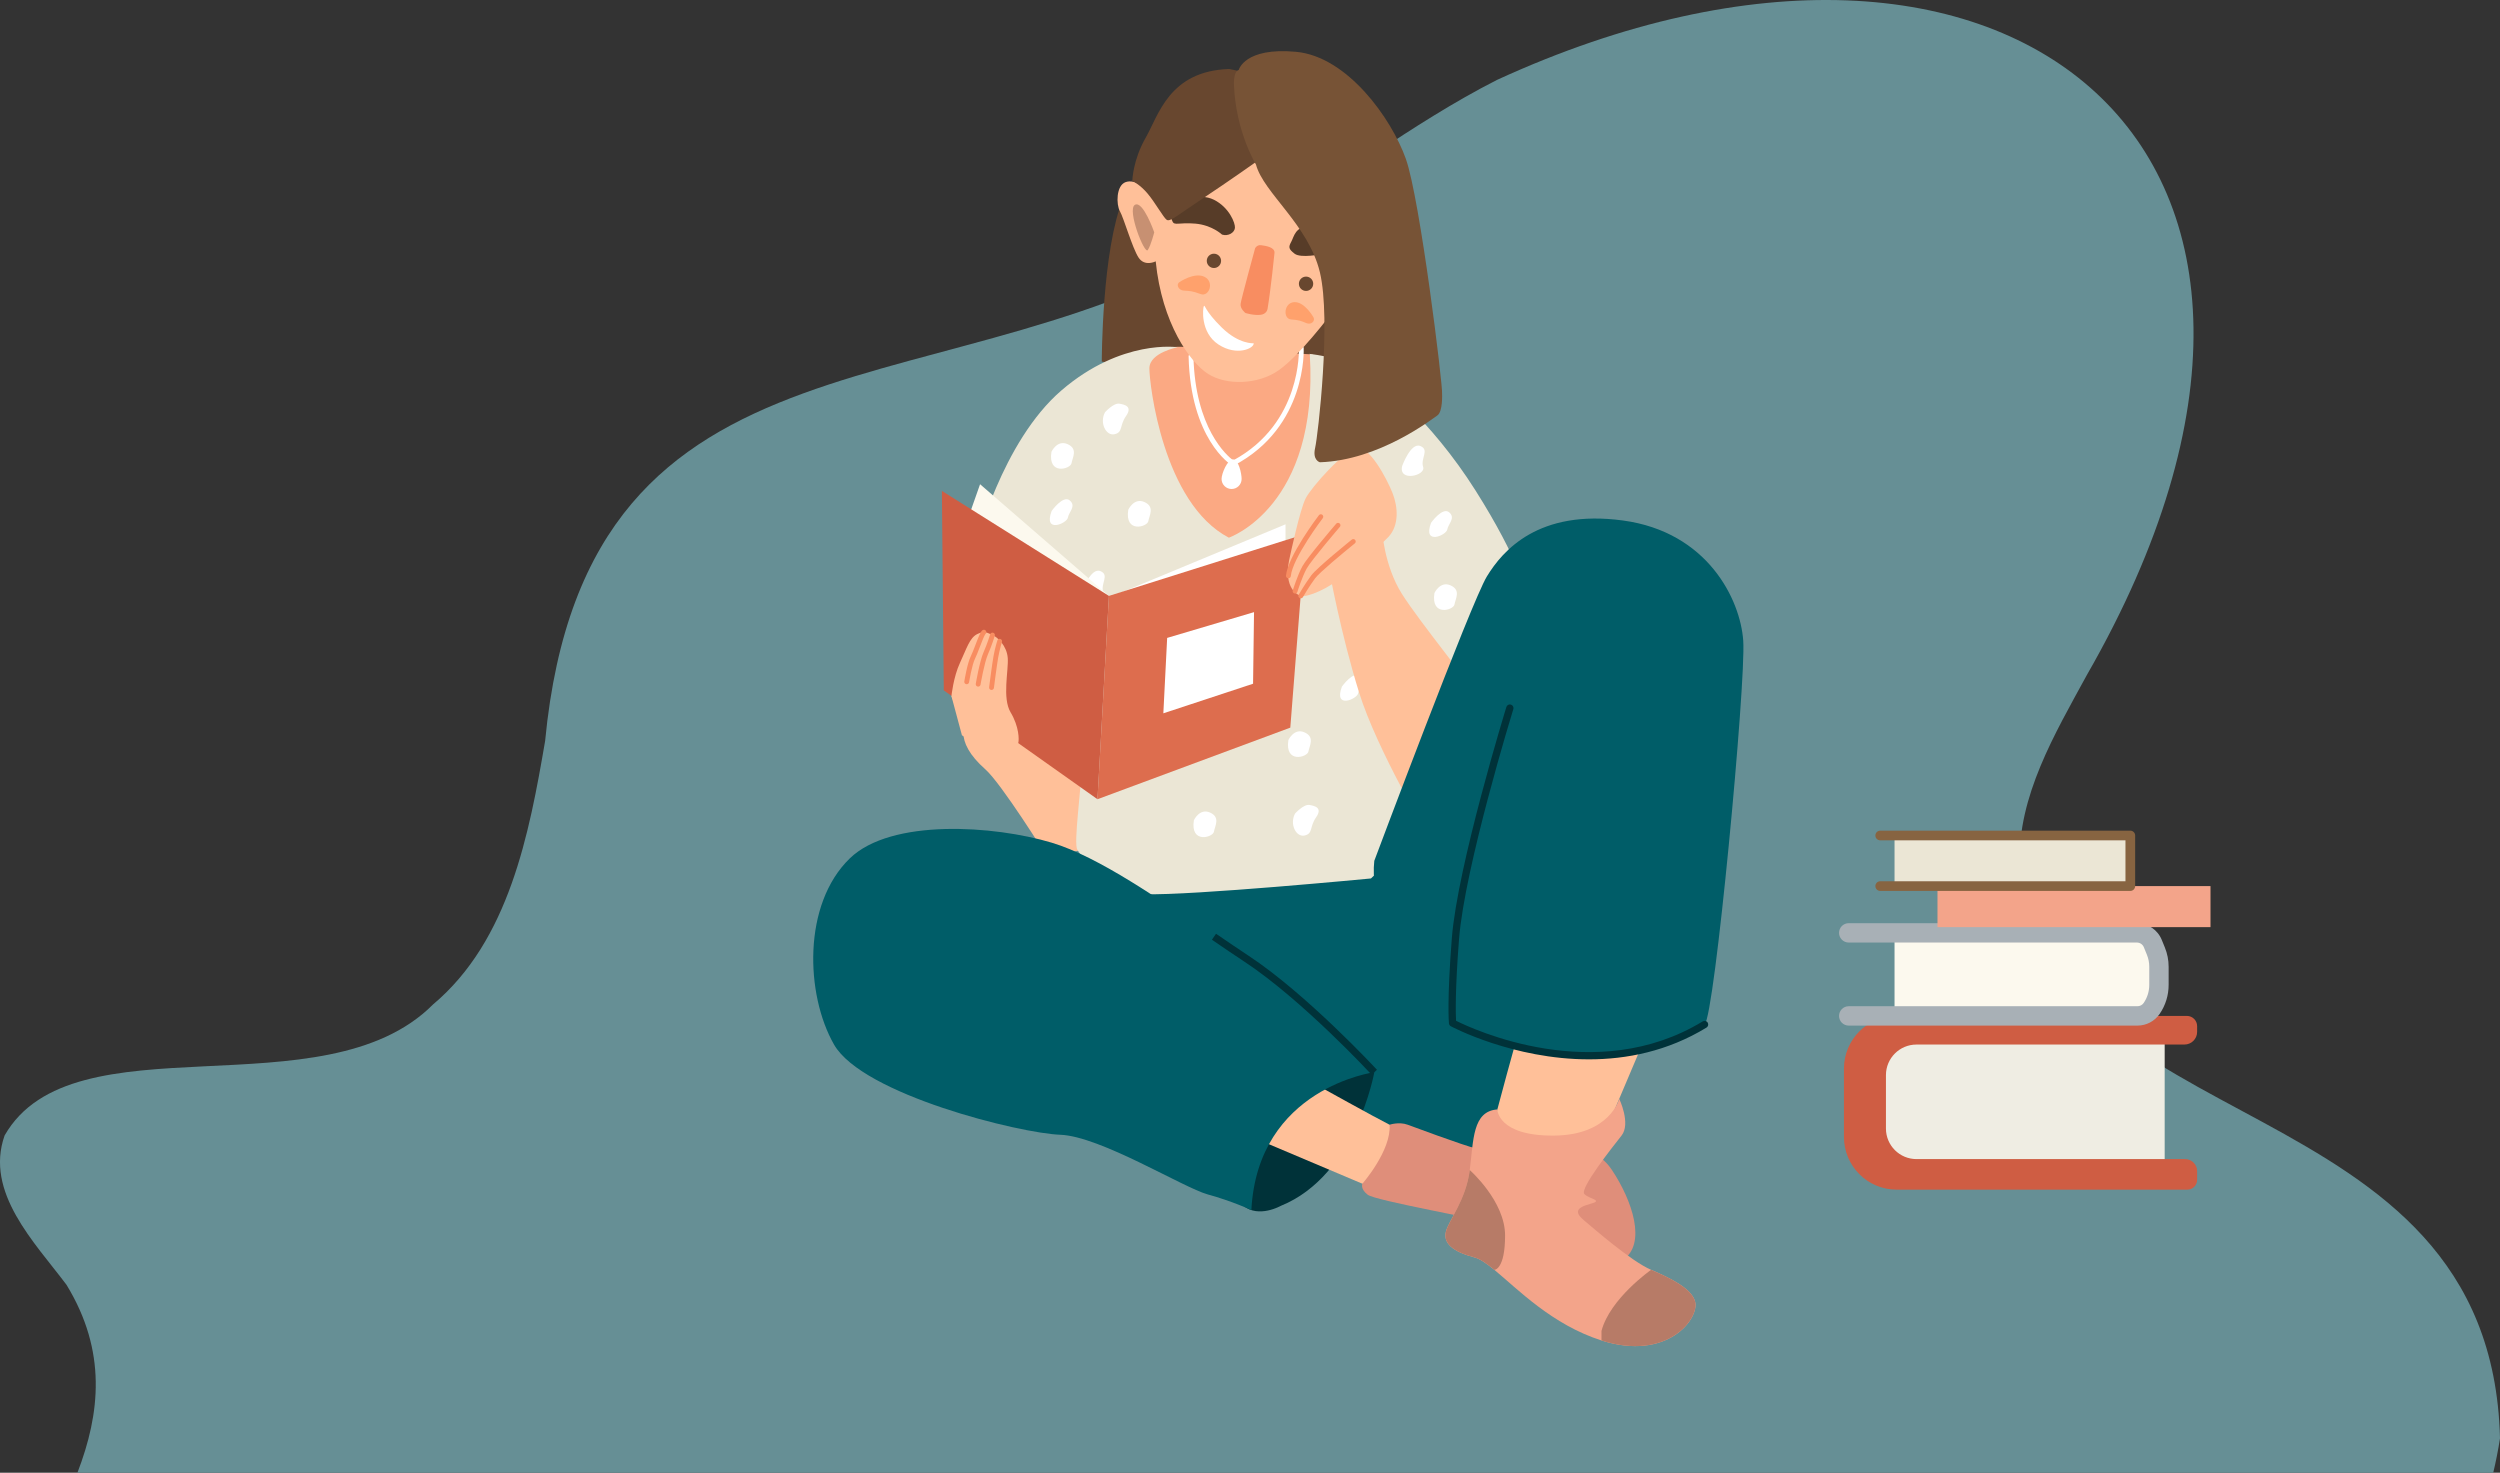 <?xml version="1.0" encoding="utf-8"?>
<!-- Generator: Adobe Illustrator 25.4.1, SVG Export Plug-In . SVG Version: 6.00 Build 0)  -->
<svg version="1.1" id="Layer_1" xmlns="http://www.w3.org/2000/svg" xmlns:xlink="http://www.w3.org/1999/xlink" x="0px" y="0px"
	 viewBox="0 0 691.136 407.142" style="enable-background:new 0 0 691.136 407.142;" xml:space="preserve">
<rect x="0" y="0" width="691.136" height="407.142" fill="#333333" stroke="none"/>
<style type="text/css">
	.st0{fill:#EBF0F1;}
	.st1{fill:#DFE9F2;}
	.st2{fill:#A8B0B6;}
	.st3{clip-path:url(#SVGID_00000157294093667350331560000006026465480092824733_);}
	.st4{fill:#CCCCCC;}
	.st5{fill:#876441;}
	.st6{fill:#F3A48A;}
	.st7{fill:#CF5D43;}
	.st8{fill:#DD6D4E;}
	.st9{fill:#ABA97B;}
	.st10{fill:#E3E0A2;}
	.st11{fill:#303030;}
	.st12{fill:#EFEDE3;}
	.st13{fill:#353535;}
	.st14{fill:#9F714A;}
	.st15{fill:#775336;}
	.st16{fill:#412C19;}
	.st17{fill:#B5B573;}
	.st18{clip-path:url(#SVGID_00000078036149295868736420000017505221741245440391_);}
	.st19{fill:#3B9A64;}
	.st20{fill:#AC614E;}
	.st21{fill:#C1C57C;}
	.st22{clip-path:url(#SVGID_00000121968468302231222650000003727898397232715455_);}
	.st23{fill:#4CA66F;}
	.st24{fill:#FCF9EE;}
	.st25{fill:#F47F64;}
	.st26{fill:#668F95;}
	.st27{fill:#EBE6D5;}
	.st28{fill:#005D68;}
	.st29{fill:#FFC099;}
	.st30{fill:#003239;}
	.st31{fill:#DF8E7A;}
	.st32{fill:#B77B67;}
	.st33{fill:#68472F;}
	.st34{fill:#FBA983;}
	.st35{fill:#FFFFFF;}
	.st36{fill:#F88D61;}
	.st37{fill:#C79072;}
	.st38{fill:#573C28;}
	.st39{fill:#FFA16C;}
	.st40{fill:#F5F5F5;}
	.st41{fill:#E1E1E1;}
	.st42{fill:#ECECEC;}
	.st43{fill:#FAFAFA;}
	.st44{fill:#1A2E35;}
	.st45{fill:#375A64;}
	.st46{opacity:0.3;}
	.st47{fill:#498269;}
	.st48{fill:#946962;}
	.st49{fill:#6F4540;}
	.st50{fill:#CE4F41;}
	.st51{opacity:0.6;}
	.st52{fill:#305A46;}
	.st53{fill:#F7D858;}
	.st54{opacity:0.2;}
	.st55{opacity:0.4;}
	.st56{fill:#101010;}
	.st57{fill:#6AB792;}
	.st58{fill:#D25F3B;}
	.st59{fill:#E57E5B;}
	.st60{fill:none;stroke:#D25F3B;stroke-width:1.301;stroke-linecap:round;stroke-linejoin:round;stroke-miterlimit:10;}
	.st61{fill:none;stroke:#498269;stroke-width:1.805;stroke-linecap:round;stroke-linejoin:round;stroke-miterlimit:10;}
	.st62{fill:#39ACB2;}
	.st63{clip-path:url(#SVGID_00000023270564334094373950000005408761385360891819_);}
	.st64{fill:none;stroke:#305A46;stroke-width:3.101;stroke-linecap:round;stroke-linejoin:round;stroke-miterlimit:10;}
	.st65{fill:#EC8A63;}
	.st66{fill:#FFB890;}
	.st67{fill:none;stroke:#EC8A63;stroke-width:2.028;stroke-linecap:round;stroke-linejoin:round;stroke-miterlimit:10;}
	.st68{opacity:0.26;fill:#FFFFFF;}
	.st69{fill:none;stroke:#FFFFFF;stroke-width:1.93;stroke-linecap:round;stroke-linejoin:round;stroke-miterlimit:10;}
	.st70{fill:#DAF0FA;}
	.st71{fill:#FFBF9D;}
	.st72{fill:#FF9A6C;}
	.st73{fill:none;stroke:#44555B;stroke-miterlimit:10;}
	.st74{fill:#C78976;}
	.st75{fill:#BF654E;}
	.st76{fill:none;stroke:#44555B;stroke-width:0.05;stroke-miterlimit:10;}
	.st77{fill:none;stroke:#44555B;stroke-width:0.047;stroke-miterlimit:10;}
	.st78{fill:#FF735D;}
	.st79{clip-path:url(#SVGID_00000164485739483134838730000007437434259782781878_);}
	.st80{fill:#FFDAD9;}
	.st81{fill:#DCDFE0;}
	.st82{fill:none;stroke:#B6E1F4;stroke-width:5.37;stroke-linecap:round;stroke-linejoin:round;stroke-miterlimit:10;}
	.st83{fill:none;stroke:#B6E1F4;stroke-width:5.029;stroke-miterlimit:10;}
	.st84{opacity:0.44;fill:#B6E1F4;}
	.st85{fill:#E07280;}
	.st86{fill:#7E5780;}
	.st87{opacity:0.22;fill:#7E5780;}
	.st88{fill:none;stroke:#FFD0C5;stroke-width:0.319;stroke-miterlimit:10;}
	.st89{fill:none;stroke:#FFD0C5;stroke-width:0.384;stroke-miterlimit:10;}
	.st90{fill:none;stroke:#401A49;stroke-width:1.534;stroke-linecap:round;stroke-linejoin:round;stroke-miterlimit:10;}
	.st91{fill:#401A49;}
	.st92{fill:none;stroke:#161C3E;stroke-width:1.127;stroke-linecap:round;stroke-linejoin:round;stroke-miterlimit:10;}
	.st93{opacity:0.09;fill:#E07280;}
	.st94{fill:none;stroke:#401A49;stroke-width:0.988;stroke-linecap:round;stroke-linejoin:round;stroke-miterlimit:10;}
	.st95{fill:none;stroke:#401A49;stroke-width:0.767;stroke-linecap:round;stroke-linejoin:round;stroke-miterlimit:10;}
	.st96{fill:#994975;}
	.st97{fill:#FF8A9A;}
	.st98{fill:none;stroke:#161C3E;stroke-width:1.069;stroke-linecap:round;stroke-linejoin:round;stroke-miterlimit:10;}
	.st99{opacity:0.35;fill:#EF5D6B;}
	.st100{fill:none;stroke:#401A49;stroke-width:0.938;stroke-linecap:round;stroke-linejoin:round;stroke-miterlimit:10;}
	.st101{fill:#FFF5EB;}
	.st102{fill:#F2B2D6;}
	.st103{fill:none;stroke:#FFF5EB;stroke-width:0.838;stroke-linecap:round;stroke-linejoin:round;stroke-miterlimit:10;}
	.st104{opacity:0.22;fill:#401A49;}
	.st105{fill:none;stroke:#FFDAD9;stroke-width:0.838;stroke-miterlimit:10;}
	.st106{fill:none;stroke:#FFDAD9;stroke-width:0.838;stroke-linecap:round;stroke-linejoin:round;stroke-miterlimit:10;}
	.st107{fill:none;stroke:#401A49;stroke-width:1.676;stroke-linecap:round;stroke-linejoin:round;stroke-miterlimit:10;}
	.st108{fill:#FFD0C5;}
	.st109{fill:#FDB22C;}
	.st110{fill:#1A8B91;}
	.st111{fill:none;stroke:#000000;stroke-width:0.815;stroke-linecap:round;stroke-linejoin:round;stroke-miterlimit:10;}
	.st112{fill:#ECA079;}
	.st113{fill:#FDF1F5;}
	.st114{fill:#E6C6CE;}
	.st115{fill:#862904;}
	.st116{fill:#DC845E;}
	.st117{fill:none;stroke:#000000;stroke-width:0.848;stroke-linecap:round;stroke-linejoin:round;stroke-miterlimit:10;}
	.st118{clip-path:url(#XMLID_00000079468101120228363260000001130932773714227120_);}
	.st119{clip-path:url(#XMLID_00000165932868232463372010000015749540262634103742_);}
	.st120{fill:none;stroke:#000000;stroke-width:0.803;stroke-linecap:round;stroke-linejoin:round;stroke-miterlimit:10;}
	.st121{fill:none;stroke:#FFFFFF;stroke-width:2.99;stroke-linecap:round;stroke-linejoin:round;}
	.st122{fill:none;stroke:#FFFFFF;stroke-width:2.99;stroke-linecap:round;stroke-linejoin:round;stroke-dasharray:18.466,18.466;}
	.st123{fill:none;stroke:#000000;stroke-width:0.978;stroke-linecap:round;stroke-linejoin:round;stroke-miterlimit:10;}
	.st124{clip-path:url(#XMLID_00000004530600476548694790000013998637863091034037_);}
	.st125{fill:none;stroke:#000000;stroke-width:0.682;stroke-linecap:round;stroke-linejoin:round;stroke-miterlimit:10;}
	.st126{fill:#AE3700;}
	.st127{fill:none;stroke:#FFFFFF;stroke-width:1.708;stroke-linecap:round;stroke-linejoin:round;stroke-miterlimit:10;}
	.st128{fill:none;stroke:#000000;stroke-width:0.998;stroke-linecap:round;stroke-linejoin:round;stroke-miterlimit:10;}
	.st129{fill:#528E72;}
	.st130{fill:#F0DBE0;}
	.st131{fill:#89331A;}
	.st132{fill:none;stroke:#CCDADC;stroke-linecap:round;stroke-linejoin:round;}
	.st133{opacity:0.45;fill:#F7E3C7;enable-background:new    ;}
	.st134{fill:#222222;}
	.st135{fill:#F47365;}
	.st136{fill:none;stroke:#222222;stroke-width:0.211;stroke-linecap:round;stroke-linejoin:round;}
	.st137{opacity:0.5;fill:#F43D4F;enable-background:new    ;}
	.st138{fill:#F43D4F;}
	.st139{fill:none;stroke:#FFF7EE;stroke-width:0.422;stroke-miterlimit:10;}
	.st140{fill:#FBB244;}
	.st141{fill:#FFF7EE;}
	.st142{opacity:0.22;}
	.st143{clip-path:url(#SVGID_00000049211057284796757810000000019352916753332100_);}
	.st144{fill:none;stroke:#FFFFFF;stroke-width:0.422;stroke-linecap:round;stroke-linejoin:round;}
	.st145{fill:none;stroke:#222222;stroke-width:2.166;stroke-linecap:round;stroke-linejoin:round;}
	.st146{fill:none;stroke:#222222;stroke-width:2.166;stroke-linecap:round;stroke-linejoin:round;stroke-miterlimit:3.999;}
	.st147{clip-path:url(#SVGID_00000008108439510886834960000004020204144717370556_);}
	.st148{fill:none;stroke:#222222;stroke-width:0.422;stroke-linecap:round;stroke-linejoin:round;}
	.st149{fill:#00454F;}
	.st150{fill:#B0B4B5;}
	.st151{fill-rule:evenodd;clip-rule:evenodd;fill:#00454F;}
	.st152{fill:#D2DADB;}
	.st153{fill:none;stroke:#FFFFFF;stroke-width:3.302;stroke-miterlimit:10;}
	.st154{fill:#05454F;}
	.st155{fill:none;stroke:#707070;}
	.st156{fill:#F5F7F6;}
</style>
<g>
	<path class="st26" d="M558.346,238.892c-0.56-18.76,9.64-35.9,18.63-52.38c83.16-144.93-22.12-229.11-163.11-164.43
		c-23.82,12.12-44.92,28.97-68.15,42.19c-81.41,51.94-183.44,19.86-195.01,140.55c-4.39,25.65-9.94,55.2-31,72.87
		c-30.18,30.34-99.56,3.21-118.43,36.21c-5.56,15.76,8.33,29.58,17.11,41.29c11.23,18.39,9.32,35.57,3.02,51.95h667.86
		c0.75-3.13,1.37-6.3,1.87-9.53C688.646,298.442,562.916,316.612,558.346,238.892z"/>
</g>
<g>
	<g>
		<g>
			<g>
				<path class="st12" d="M598.434,287.583v35.89l-77.189-1.056l-4.09-5.278l1.583-28.5c0,0,11.875-2.243,12.271-2.243
					C531.406,286.396,598.434,287.583,598.434,287.583z"/>
				<path class="st7" d="M604.695,328.882h-80.356c-8.048,0-14.573-6.524-14.573-14.573v-18.883c0-8.049,6.524-14.573,14.573-14.573
					h80.229c1.568,0,2.838,1.271,2.838,2.838v1.573c0,1.936-1.569,3.505-3.505,3.505h-74.079c-4.664,0-8.444,3.781-8.444,8.444
					v14.779c0,4.664,3.781,8.444,8.444,8.444h74.258c1.837,0,3.327,1.49,3.327,3.327v2.406
					C607.407,327.669,606.193,328.882,604.695,328.882z"/>
			</g>
			<g>
				<path class="st24" d="M523.754,257.895h66.999c1.932,0,3.672,1.17,4.401,2.959l0.845,2.073c0.563,1.382,0.852,2.86,0.852,4.352
					v4.991c0,2.325-0.703,4.595-2.015,6.514l0,0c-0.886,1.295-2.353,2.069-3.922,2.069h-67.16V257.895z"/>
				<path class="st2" d="M511.087,283.531h79.826c2.455,0,4.748-1.208,6.134-3.233c1.624-2.374,2.481-5.149,2.481-8.027v-4.991
					c0-1.852-0.353-3.658-1.051-5.365l-0.844-2.071c-1.145-2.811-3.846-4.626-6.879-4.626h-79.666c-1.48,0-2.677,1.199-2.677,2.677
					c0,1.479,1.198,2.677,2.677,2.677h79.666c0.847,0,1.6,0.507,1.922,1.293l0.844,2.073c0.434,1.063,0.654,2.187,0.654,3.341v4.991
					c0,1.794-0.533,3.524-1.545,5.003c-0.387,0.565-1.028,0.902-1.715,0.902h-79.826c-1.48,0-2.677,1.199-2.677,2.677
					C508.409,282.332,509.607,283.531,511.087,283.531z"/>
			</g>
			
				<rect x="535.628" y="244.965" transform="matrix(-1 -4.486423e-11 4.486423e-11 -1 1146.729 501.276)" class="st6" width="75.473" height="11.347"/>
			<g>
				<rect x="523.754" y="230.978" class="st27" width="65.181" height="13.986"/>
				<path class="st5" d="M519.796,246.303h69.138c0.74,0,1.339-0.599,1.339-1.339v-13.986c0-0.74-0.599-1.339-1.339-1.339h-69.138
					c-0.74,0-1.339,0.599-1.339,1.339s0.599,1.339,1.339,1.339h67.799v11.309h-67.799c-0.74,0-1.339,0.599-1.339,1.339
					C518.457,245.704,519.056,246.303,519.796,246.303z"/>
			</g>
		</g>
		<g>
			<path class="st28" d="M417.805,311.72c0,0-11.697,8.43-24.151,8.718c-12.454,0.289-33.127-4.26-38.396-4.359
				s-39.188-71.114-39.188-71.114v-6.993h63.862c0,0,29.165,18.148,37.874,31.403c8.708,13.256,11.078,22.167,10.682,25.334
				S417.805,311.72,417.805,311.72z"/>
			<path class="st29" d="M289.416,236.784c0,0-12.53-20.141-17.016-24.1c-4.486-3.958-6.07-7.389-6.07-10.028
				s-3.304-10.206-3.304-10.206l16.361,4.486l22.167,21.639l-2.111,16.361L289.416,236.784z"/>
			<path class="st30" d="M379.931,296.424c0,0-5.014,28.5-25.862,36.945c0,0-6.069,3.431-10.292,0l-3.695-6.861l12.139-26.125
				l19.792-7.389L379.931,296.424z"/>
			<path class="st29" d="M363.834,299.854c0,0,16.625,9.236,20.32,11.084c3.694,1.847,5.014,5.014,5.014,5.014l-5.542,14.25
				l-35.889-15.174l6.07-12.007L363.834,299.854z"/>
			<path class="st31" d="M389.168,310.938c0,0,15.57,5.806,19,6.597c3.431,0.792,6.334,1.847,9.764,2.111
				c3.43,0.264,8.972-1.319,12.667,0c3.694,1.32,9.5-4.486,15.042,3.827c5.542,8.313,9.764,20.452,2.903,24.938
				c-6.861,4.486-11.875-4.75-26.125-8.181c-14.25-3.431-42.223-8.295-44.334-9.953c-2.111-1.658-1.449-3.031-1.449-3.031
				s8.047-9.183,7.519-16.308C384.154,310.938,386.759,310.047,389.168,310.938z"/>
			<path class="st29" d="M456.46,282.965l-10.292,24.278l-4.486,7.785l-21.111,3.299l-7.653-7.785c0,0,7.125-26.785,7.653-27.577
				C421.099,282.174,456.46,282.965,456.46,282.965z"/>
			<path class="st6" d="M447.642,303.766c0,0,3.276,6.849,0.637,10.177c-2.639,3.328-11.611,14.693-10.292,16.135
				c1.319,1.443,5.542,1.706,1.583,2.762c-3.958,1.055-4.222,2.375-1.715,4.486c2.507,2.111,13.062,11.348,18.604,13.723
				c5.542,2.375,11.145,5.196,12.139,8.709c1.343,4.744-7.653,16.625-25.861,10.82c-13.656-4.354-23.157-14.201-29.614-19.52
				c-2.152-1.773-3.967-3.043-5.484-3.439c-6.07-1.583-8.709-3.958-7.917-7.125c0.792-3.167,5.542-8.709,6.597-17.021
				c1.056-8.313,0.73-16.246,7.622-16.766c0,0,0.031,7.339,15.601,7.236C445.113,313.841,447.642,303.766,447.642,303.766z"/>
			<path class="st32" d="M413.124,351.058c-2.152-1.773-3.967-3.043-5.484-3.439c-6.07-1.583-8.709-3.958-7.917-7.125
				c0.792-3.167,5.542-8.709,6.597-17.021c0,0,9.764,8.577,9.764,18.077C416.085,351.049,413.124,351.058,413.124,351.058z"/>
			<path class="st33" d="M372.278,103.32l-49.084,0.198l-18.604-3.563c0,0,0-30.875,5.938-45.126l56.605,5.146L372.278,103.32z"/>
			<path class="st34" d="M311.319,104.706c0,0,4.948-10.094,17.021-8.709c2.487,0.285,34.438,1.979,34.438,1.979
				s8.709,7.125,9.896,7.917c1.188,0.792-15.438,32.855-15.438,32.855l-12.667,14.646l-9.105,1.583l-17.813-15.042L311.319,104.706z
				"/>
			<path class="st27" d="M379.008,242.853c0,0-49.48,4.75-62.543,4.354c-13.063-0.396-17.417-10.688-18.604-12.271
				c-1.187-1.583,1.188-17.417,1.188-23.75c0-6.333-13.063-39.584-13.063-39.584l-16.229-20.583c0,0,7.125-28.896,23.75-43.147
				c16.625-14.25,32.063-11.875,32.063-11.875s-7.818,1.484-7.818,5.839c0,4.354,3.76,37.308,21.969,46.808
				c0,0,24.999-8.568,22.377-50.735l-0.223-0.084c0,0,6.445,0.547,12.779,3.318c6.333,2.771,20.979,15.042,33.25,34.438
				c12.271,19.396,14.25,28.896,14.25,28.896l-19.396,55.813L379.008,242.853z"/>
			<g>
				<path class="st35" d="M305.485,113.973c0,0,2.375-2.639,3.958-2.375c1.583,0.264,3.695,0.792,1.847,3.431
					s-0.792,4.486-3.167,5.014C305.749,120.57,303.902,116.875,305.485,113.973z"/>
				<path class="st35" d="M358.028,224.909c0,0,2.375-2.639,3.958-2.375c1.583,0.264,3.695,0.792,1.847,3.431
					c-1.847,2.639-0.792,4.486-3.167,5.014C358.292,231.506,356.445,227.811,358.028,224.909z"/>
				<path class="st35" d="M290.736,141.255c0,0,3.167-4.486,5.014-2.903c1.847,1.583-0.264,3.167-0.528,4.75
					C294.958,144.685,288.36,147.588,290.736,141.255z"/>
				<path class="st35" d="M395.619,144.538c0,0,3.167-4.486,5.014-2.903c1.847,1.583-0.264,3.167-0.528,4.75
					C399.841,147.968,393.244,150.871,395.619,144.538z"/>
				<path class="st35" d="M370.979,189.815c0,0,3.167-4.486,5.014-2.903s-0.264,3.167-0.528,4.75
					C375.201,193.245,368.604,196.148,370.979,189.815z"/>
				<path class="st35" d="M311.918,140.914c0,0,1.583-3.431,4.486-2.111c2.903,1.319,1.319,3.694,1.055,5.278
					C317.196,145.664,310.862,147.511,311.918,140.914z"/>
				<path class="st35" d="M290.679,124.908c0,0,1.584-3.431,4.486-2.111c2.903,1.32,1.32,3.695,1.056,5.278
					C295.957,129.658,289.623,131.505,290.679,124.908z"/>
				<path class="st35" d="M356.181,204.589c0,0,1.583-3.431,4.486-2.111c2.903,1.32,1.319,3.695,1.055,5.278
					C361.459,209.339,355.125,211.186,356.181,204.589z"/>
				<path class="st35" d="M330.056,226.756c0,0,1.583-3.431,4.486-2.111c2.903,1.32,1.319,3.695,1.055,5.278
					C335.333,231.506,329,233.353,330.056,226.756z"/>
				<path class="st35" d="M396.556,163.95c0,0,1.583-3.431,4.486-2.111c2.903,1.319,1.319,3.694,1.055,5.278
					C401.834,168.7,395.501,170.547,396.556,163.95z"/>
				<path class="st35" d="M299.18,163.422c0,0,2.375-6.597,5.014-5.542c2.639,1.056,0,3.431,0.792,5.806
					C305.777,166.061,298.125,167.908,299.18,163.422z"/>
				<path class="st35" d="M387.63,128.838c0,0,2.375-6.597,5.014-5.542c2.639,1.056,0,3.431,0.792,5.806
					C394.227,131.477,386.574,133.325,387.63,128.838z"/>
			</g>
			<polygon class="st24" points="306.569,164.741 270.944,133.866 265.93,148.116 294.958,167.908 			"/>
			<polygon class="st35" points="307.097,165.005 355.389,144.949 355.389,155.505 308.944,170.283 			"/>
			<polygon class="st8" points="306.569,164.741 303.402,220.95 356.709,201.158 360.931,147.588 			"/>
			<polygon class="st35" points="346.681,169.227 346.417,189.019 321.611,197.2 322.667,176.352 			"/>
			<polygon class="st7" points="303.402,220.95 260.916,190.867 260.388,135.713 306.569,164.741 			"/>
			<path class="st29" d="M263.027,192.45c0,0,0.528-5.278,2.375-9.236c1.847-3.958,2.639-6.861,4.75-7.917
				c2.111-1.056,2.903-0.264,4.222,0.264c1.319,0.528,3.958,2.903,4.222,6.334c0.264,3.431-1.583,11.084,0.792,15.042
				c2.375,3.958,2.375,7.653,2.111,8.445c-0.264,0.792-6.07,3.958-6.07,3.958l-9.5-6.07L263.027,192.45z"/>
			<path class="st29" d="M394.973,231.242c0,0-14.25-23.75-19.264-39.848c-5.014-16.097-8.181-33.515-8.181-33.515l14.514-11.611
				c0,0,0.528,10.028,5.542,17.945c5.014,7.917,19.528,25.597,22.695,30.875c3.167,5.278,2.375,18.736-0.528,23.75
				C406.848,223.853,394.973,231.242,394.973,231.242z"/>
			<path class="st29" d="M356.709,153.394c0,0,2.639-12.403,4.222-15.57c1.583-3.167,10.82-13.459,14.25-13.986
				c3.431-0.528,8.181,8.445,9.764,12.403c1.583,3.958,1.847,8.972-1.056,12.139c-2.903,3.167-8.709,6.861-12.403,10.556
				c-3.695,3.695-10.292,6.334-11.875,5.806C358.028,164.213,354.598,161.839,356.709,153.394z"/>
			<g>
				<path class="st36" d="M267.248,189.16c0.324,0,0.606-0.234,0.661-0.562c0.008-0.048,0.787-4.801,1.652-6.536
					c0.392-0.784,0.873-2.037,1.336-3.249c0.491-1.286,1.237-3.23,1.532-3.535c0.29-0.231,0.33-0.646,0.097-0.935
					c-0.23-0.288-0.656-0.331-0.947-0.097c-0.481,0.384-0.96,1.541-1.932,4.088c-0.452,1.182-0.92,2.402-1.284,3.128
					c-0.957,1.916-1.744,6.717-1.778,6.92c-0.058,0.365,0.188,0.709,0.554,0.768C267.177,189.158,267.214,189.16,267.248,189.16z"/>
				<path class="st36" d="M270.417,189.821c0.322,0,0.604-0.23,0.659-0.557c0.01-0.062,1.053-6.147,2.063-8.418
					c1.062-2.386,1.846-4.983,1.877-5.093c0.107-0.354-0.094-0.727-0.447-0.833c-0.371-0.107-0.729,0.096-0.834,0.448
					c-0.008,0.026-0.795,2.628-1.82,4.934c-1.077,2.424-2.115,8.48-2.157,8.736c-0.063,0.365,0.183,0.71,0.546,0.772
					C270.344,189.818,270.38,189.821,270.417,189.821z"/>
				<path class="st36" d="M274.111,190.745c0.332,0,0.62-0.247,0.664-0.584c0.008-0.063,0.792-6.212,1.182-8.414
					c0.384-2.175,1.03-4.25,1.035-4.271c0.112-0.353-0.086-0.728-0.437-0.839c-0.371-0.11-0.729,0.089-0.839,0.439
					c-0.029,0.088-0.68,2.178-1.077,4.438c-0.395,2.233-1.161,8.223-1.192,8.476c-0.047,0.368,0.212,0.702,0.58,0.749
					C274.056,190.743,274.085,190.745,274.111,190.745z"/>
				<path class="st36" d="M359.61,165.41c0.23,0,0.452-0.119,0.578-0.332c0.018-0.032,1.848-3.158,3.391-5.213
					c1.211-1.617,7.702-7.015,10.968-9.643c0.288-0.233,0.332-0.654,0.099-0.941c-0.23-0.29-0.651-0.333-0.941-0.102
					c-0.39,0.315-9.585,7.731-11.198,9.884c-1.589,2.118-3.399,5.211-3.475,5.341c-0.186,0.319-0.078,0.73,0.24,0.915
					C359.38,165.381,359.495,165.41,359.61,165.41z"/>
				<path class="st36" d="M358.029,164.091c0.285,0,0.549-0.183,0.638-0.469c0.013-0.042,1.315-4.186,2.586-6.472
					c1.273-2.29,9.08-11.41,9.159-11.501c0.24-0.279,0.209-0.703-0.071-0.944c-0.288-0.235-0.708-0.205-0.944,0.073
					c-0.327,0.379-7.977,9.314-9.315,11.721c-1.339,2.408-2.635,6.549-2.69,6.723c-0.11,0.353,0.086,0.728,0.439,0.839
					C357.895,164.082,357.963,164.091,358.029,164.091z"/>
				<path class="st36" d="M356.18,159.869c0.34,0,0.633-0.258,0.667-0.603c0.502-5.029,8.756-15.913,8.839-16.023
					c0.222-0.294,0.167-0.714-0.128-0.937c-0.293-0.224-0.711-0.17-0.939,0.127c-0.348,0.459-8.565,11.296-9.106,16.7
					c-0.036,0.367,0.233,0.695,0.601,0.732C356.136,159.868,356.159,159.869,356.18,159.869z"/>
			</g>
			<path class="st35" d="M340.875,128.73c0.107,0,0.214-0.026,0.311-0.077c20.202-10.633,19.237-32.213,19.227-32.43
				c-0.021-0.369-0.319-0.692-0.706-0.63c-0.369,0.021-0.651,0.336-0.633,0.704c0.013,0.208,0.902,20.69-18.15,30.979
				c-1.759-1.32-10.529-8.892-10.991-28.788c-0.008-0.365-0.306-0.654-0.669-0.654c-0.005,0-0.01,0-0.016,0
				c-0.369,0.009-0.662,0.315-0.654,0.685c0.531,22.796,11.462,29.822,11.927,30.11C340.629,128.696,340.752,128.73,340.875,128.73z
				"/>
			<path class="st35" d="M337.708,132.414c0,1.53,1.241,2.771,2.771,2.771c1.53,0,2.771-1.24,2.771-2.771s-0.845-5.41-2.375-5.41
				C339.345,127.005,337.708,130.884,337.708,132.414z"/>
			<path class="st29" d="M367.792,87.025c0,0-8.445,11.215-14.25,15.306c-5.806,4.09-14.514,4.222-19.528,1.056
				C329,100.22,321.215,89.4,319.5,72.247c0,0-3.035,1.583-4.75-1.056c-1.715-2.639-4.09-10.952-5.146-12.799
				c-1.056-1.847-1.056-7.125,1.583-8.049c2.639-0.924,5.818,1.747,6.346,2.275c0.528,0.528,2.231-3.331,2.231-3.331l30.875-10.028
				c0,0,16.493,19,16.757,19.396C367.66,59.052,367.792,87.025,367.792,87.025z"/>
			<path class="st37" d="M319.094,64.22c0,0-3.123-8.924-5.354-7.586c-2.231,1.339,2.677,13.833,3.57,12.494
				C318.202,67.79,319.094,64.22,319.094,64.22z"/>
			<path class="st33" d="M333.618,72.115c0,1.093,0.886,1.979,1.979,1.979c1.093,0,1.979-0.886,1.979-1.979
				c0-1.093-0.886-1.979-1.979-1.979C334.504,70.136,333.618,71.022,333.618,72.115z"/>
			<path class="st33" d="M359.084,78.448c0,1.093,0.886,1.979,1.979,1.979s1.979-0.886,1.979-1.979c0-1.093-0.886-1.979-1.979-1.979
				S359.084,77.355,359.084,78.448z"/>
			<path class="st38" d="M337.84,64.858c0,0-2.771-2.639-7.389-3.035c-4.618-0.396-5.806,0.66-6.333-0.66
				c-0.528-1.319-1.847-3.431-0.132-4.486c1.715-1.056,7.389-3.563,11.611-1.452c4.222,2.111,5.938,6.466,5.806,7.785
				C341.271,64.33,339.556,65.386,337.84,64.858z"/>
			<path class="st38" d="M365.285,70.268c0,0-5.674,1.188-7.389-0.132c-1.715-1.32-1.715-1.847-0.924-3.299
				c0.792-1.451,1.056-4.222,5.146-4.354C366.209,62.351,365.285,70.268,365.285,70.268z"/>
			<path class="st35" d="M346.588,94.896c0,0-4.043,0.349-8.834-4.357c-4.791-4.706-4.642-6.449-4.941-5.926
				c-0.299,0.523-1.048,7.32,4.043,10.632S346.737,96.29,346.588,94.896z"/>
			<path class="st33" d="M347.736,44.406c0,0-8.181,5.806-15.174,10.424c-6.993,4.618-9.104,6.597-10.028,5.938
				c-0.924-0.66-3.167-4.75-5.278-7.257c-2.111-2.507-4.222-3.562-4.618-3.562c-0.396,0,0.396,0,0.396,0s0.132-5.674,3.695-11.875
				c3.562-6.202,6.465-18.472,23.09-19l6.334,1.32L347.736,44.406z"/>
			<path class="st15" d="M398.668,108.796c0,0,0.264,5.014-1.319,6.069c-1.583,1.056-16.097,12.403-32.459,12.931
				c0,0-2.111-0.528-1.32-3.958c0.792-3.431,4.486-35.362,1.32-48.556c-3.167-13.195-15.57-21.903-17.681-29.82
				c0,0-5.542-8.972-6.07-21.903c0,0-0.264-3.695,1.319-4.222c0,0,1.583-6.334,15.833-5.014
				c14.25,1.319,26.389,18.472,30.348,29.556C392.598,54.962,398.931,106.949,398.668,108.796z"/>
			<path class="st28" d="M379.931,237.971c0,0,26.785-71.515,31.139-78.64c4.354-7.125,14.25-18.604,37.605-15.438
				c23.354,3.167,32.459,21.771,33.251,33.25c0.792,11.479-7.917,104.106-10.688,106.085c-2.771,1.979-28.104,18.604-69.668-0.396
				C401.57,282.833,377.688,257.631,379.931,237.971z"/>
			<path class="st30" d="M401.092,283.715c-0.293-0.158-0.486-0.451-0.52-0.783c-0.024-0.241-0.575-6.118,0.79-23.532
				c1.574-20.068,14.95-63.511,15.083-63.948c0.165-0.528,0.735-0.826,1.255-0.663c0.531,0.165,0.829,0.727,0.664,1.256
				c-0.133,0.434-13.444,43.665-14.999,63.511c-1.124,14.335-0.928,20.848-0.832,22.641c4.458,2.233,38.582,18.221,68.184,0.173
				c0.476-0.288,1.093-0.142,1.38,0.335c0.288,0.473,0.139,1.092-0.335,1.38c-10.779,6.573-22.124,8.777-32.49,8.777
				C418.311,292.863,401.343,283.852,401.092,283.715z M401.544,282.831h0.026H401.544z"/>
			<path class="st39" d="M363.085,87.673c0,0-2.418-4.306-5.302-4.146c-2.884,0.16-3.15,4.625-0.864,4.784s2.871,0.459,4.253,1.027
				C362.554,89.906,363.724,88.652,363.085,87.673z"/>
			<path class="st39" d="M326.093,77.976c0,0,4.153-2.854,6.935-1.429c2.782,1.425,1.215,5.616-1.108,4.747
				c-2.322-0.869-3.022-0.855-4.62-0.95C325.703,80.249,325.062,78.585,326.093,77.976z"/>
			<path class="st36" d="M352.337,69.965c0,0-1.004,9.956-1.924,15.478c-0.086,0.517-0.586,1.422-1.924,1.589
				c-1.856,0.232-4.183-0.502-4.183-0.502s-1.506-1.171-1.339-2.51c0.167-1.339,4.016-15.394,4.016-15.394s0.502-1.004,1.673-0.837
				S352.504,68.292,352.337,69.965z"/>
			<path class="st28" d="M379.931,296.424c0,0-32.22,4.291-33.988,38.101c0,0-5.332-2.475-12.061-4.322
				c-6.729-1.847-29.688-16.098-40.771-16.493c-11.084-0.396-54.626-11.084-62.543-24.938c-7.917-13.854-8.709-38.792,4.354-51.459
				c11.455-11.108,39.98-9.104,55.813-4.354c13.065,3.919,30.172,15.924,44.873,26.007c3.116,2.137,6.123,4.187,8.961,6.056
				C360.799,275.708,379.931,296.424,379.931,296.424z"/>
			<path class="st30" d="M379.193,297.105l1.475-1.362c-0.191-0.208-19.4-20.929-35.547-31.561
				c-2.831-1.866-5.836-3.913-8.944-6.045l-1.135,1.655c3.119,2.14,6.134,4.195,8.976,6.066
				C359.961,276.358,379.002,296.899,379.193,297.105z"/>
		</g>
	</g>
	<path class="st32" d="M442.738,370.578c18.208,5.806,27.204-6.076,25.861-10.82c-0.994-3.513-6.597-6.334-12.139-8.709
		c0,0-11.348,7.917-13.723,16.889V370.578z"/>
</g>
</svg>
